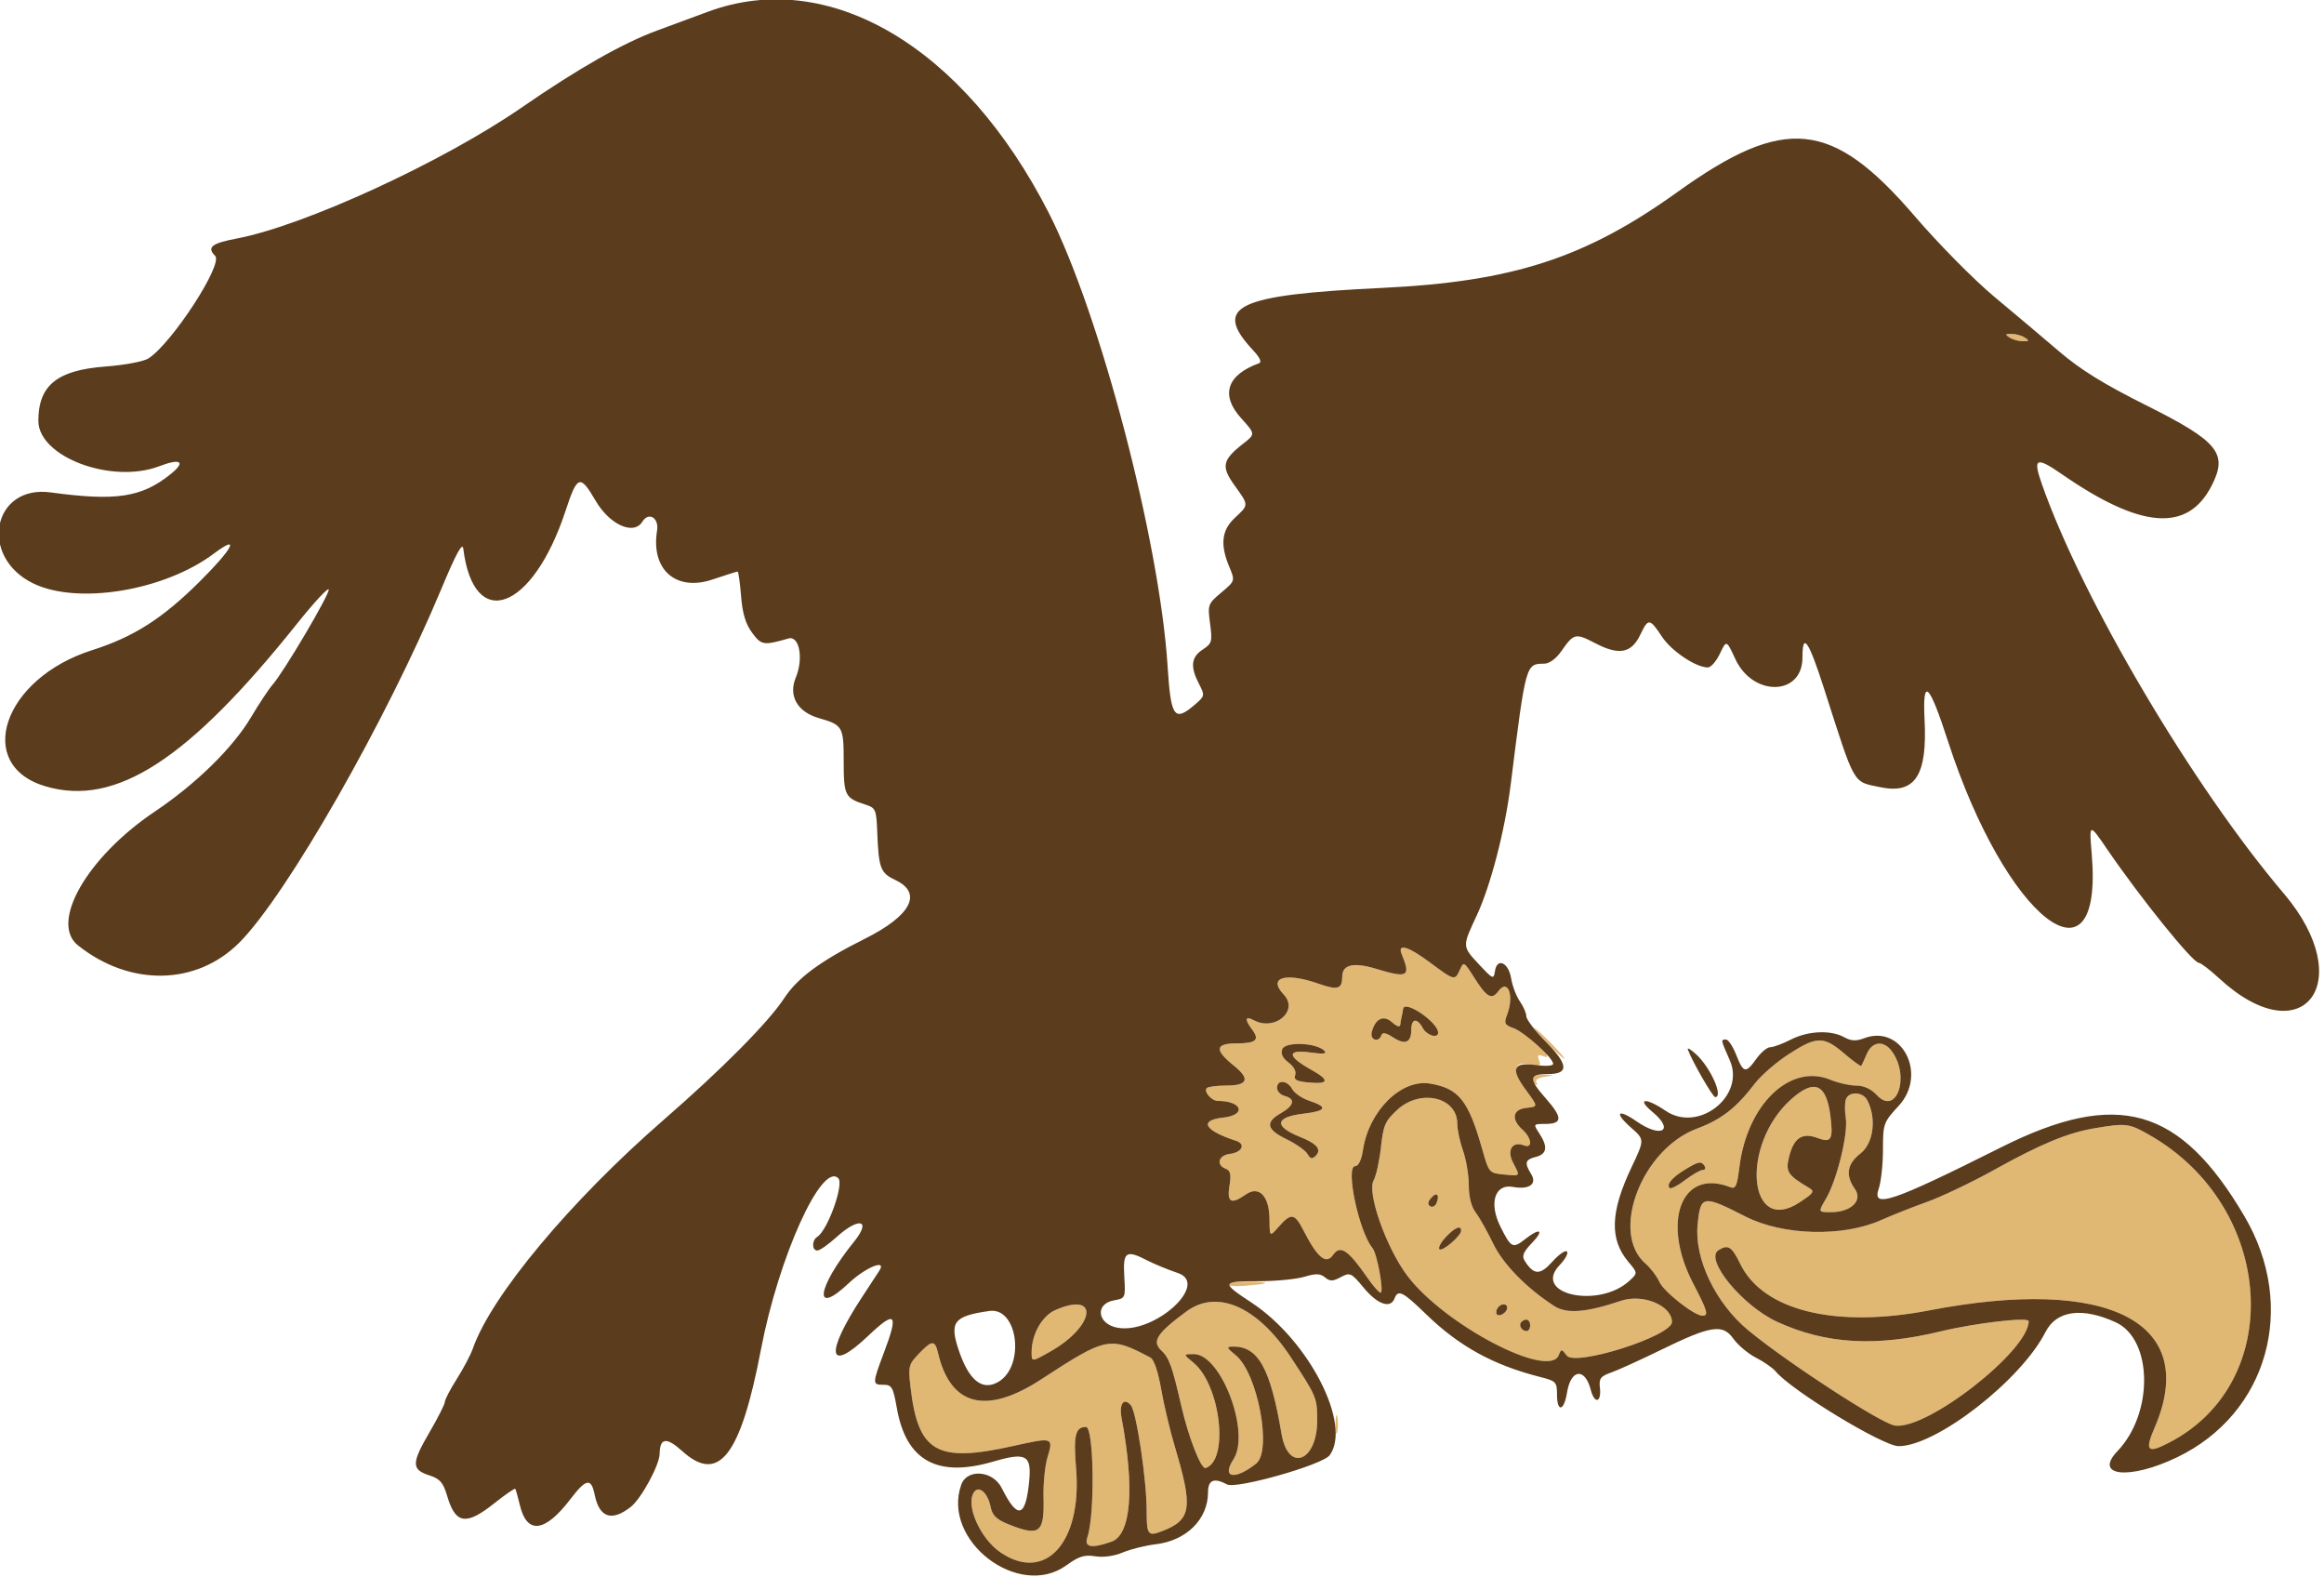 <svg xmlns="http://www.w3.org/2000/svg" width="606" height="411" viewBox="0 0 606 411" version="1.1"><path d="M 524 88 C 524.825 88.533, 526.400 88.969, 527.500 88.969 C 529.156 88.969, 529.242 88.803, 528 88 C 527.175 87.467, 525.600 87.031, 524.500 87.031 C 522.844 87.031, 522.758 87.197, 524 88 M 365.506 248.750 C 367.923 254.619, 367.120 255.077, 358.831 252.562 C 352.960 250.780, 350 251.449, 350 254.558 C 350 257.826, 348.828 258.203, 343.981 256.493 C 335.170 253.385, 330.476 254.791, 334.736 259.263 C 338.767 263.494, 332.453 268.918, 326.934 265.965 C 324.661 264.748, 324.485 265.735, 326.500 268.397 C 328.542 271.096, 327.524 272, 322.441 272 C 316.863 272, 316.631 273.707, 321.659 277.741 C 326.100 281.304, 325.438 283, 319.608 283 C 317.257 283, 315.037 283.296, 314.675 283.658 C 313.792 284.542, 315.912 287, 317.557 287 C 323.925 287, 325.115 290.677, 318.965 291.348 C 312.524 292.050, 314 294.706, 322.333 297.407 C 324.925 298.247, 323.857 300.439, 320.673 300.816 C 317.725 301.165, 317.026 303.689, 319.604 304.678 C 320.854 305.158, 321.072 306.146, 320.592 309.147 C 319.899 313.484, 321.017 314.077, 324.839 311.400 C 328.308 308.970, 330.990 311.786, 331.032 317.905 C 331.063 322.500, 331.063 322.500, 333.484 319.750 C 336.670 316.130, 337.587 316.273, 339.882 320.750 C 343.572 327.946, 345.781 329.758, 347.635 327.111 C 349.492 324.459, 351.531 325.830, 356.592 333.133 C 358.066 335.260, 359.599 337, 359.999 337 C 360.945 337, 359.106 326.843, 357.896 325.378 C 354.329 321.065, 350.730 304, 353.386 304 C 354.250 304, 355.016 302.397, 355.416 299.750 C 356.960 289.556, 365.413 281.218, 372.918 282.486 C 380.423 283.754, 382.903 286.885, 386.518 299.657 C 388.233 305.718, 388.321 305.821, 392.130 306.184 C 396.578 306.608, 396.451 306.773, 394.526 303.051 C 392.847 299.804, 394.360 297.434, 397.373 298.590 C 399.703 299.484, 399.450 296.718, 397 294.500 C 393.950 291.740, 394.421 289.186, 398.049 288.813 C 401.098 288.500, 401.098 288.500, 397.949 284.232 C 394.144 279.075, 394.543 276.521, 398.998 277.500 C 401.577 278.066, 401.904 277.912, 401.325 276.406 C 400.782 274.990, 401.022 274.795, 402.575 275.390 C 405.894 276.664, 398.870 269.912, 395.276 268.374 C 392.362 267.128, 392.145 266.748, 393.026 264.432 C 394.900 259.502, 393.165 255.024, 390.691 258.408 C 388.965 260.769, 387.663 260.011, 384.302 254.686 C 381.780 250.692, 381.648 250.622, 380.689 252.770 C 379.384 255.696, 379.253 255.665, 373 251 C 367.222 246.689, 364.296 245.810, 365.506 248.750 M 365.875 263 C 365.806 263.550, 365.637 264.450, 365.500 265 C 365.363 265.550, 365.194 266.520, 365.125 267.155 C 365.049 267.854, 364.218 267.602, 363.019 266.517 C 360.784 264.494, 358.621 265.518, 357.702 269.033 C 357.151 271.138, 359.531 271.908, 360.218 269.847 C 360.481 269.056, 361.437 269.240, 363.257 270.433 C 366.393 272.488, 368 271.813, 368 268.441 C 368 265.487, 369.534 265.261, 371 268 C 372.037 269.938, 375 270.824, 375 269.196 C 375 266.507, 366.185 260.522, 365.875 263 M 403.500 272 C 405.648 274.200, 407.631 276, 407.906 276 C 408.181 276, 406.648 274.200, 404.500 272 C 402.352 269.800, 400.369 268, 400.094 268 C 399.819 268, 401.352 269.800, 403.500 272 M 466.405 274.820 C 463.157 276.922, 459.175 280.381, 457.556 282.507 C 452.751 288.819, 448.852 291.851, 442.500 294.216 C 428.087 299.581, 419.770 321.341, 429.056 329.387 C 430.400 330.552, 432.034 332.700, 432.687 334.161 C 433.844 336.750, 441.794 343, 443.930 343 C 445.606 343, 445.249 341.761, 441.500 334.569 C 433.090 318.434, 438.476 304.464, 451.169 309.491 C 452.570 310.046, 452.951 309.218, 453.550 304.326 C 455.560 287.889, 466.810 277.098, 477.346 281.500 C 479.320 282.325, 482.322 283, 484.016 283 C 486.009 283, 487.906 283.874, 489.393 285.479 C 494.466 290.953, 498.091 280.859, 493.438 274.216 C 491.286 271.142, 488.220 271.388, 486.776 274.750 C 486.127 276.262, 485.483 277.666, 485.345 277.869 C 485.208 278.072, 483.193 276.609, 480.868 274.619 C 475.546 270.064, 473.718 270.089, 466.405 274.820 M 334.362 273.500 C 333.904 274.692, 334.430 275.816, 336 277 C 337.393 278.051, 338.079 279.352, 337.725 280.274 C 337.271 281.457, 338.044 281.890, 341.144 282.185 C 346.600 282.705, 346.825 281.609, 341.833 278.830 C 335.611 275.367, 335.505 273.523, 341.575 274.355 C 345.157 274.846, 346.127 274.727, 345.297 273.897 C 343.201 271.801, 335.126 271.508, 334.362 273.500 M 399.543 280.931 C 399.226 281.443, 399.494 282.187, 400.138 282.585 C 400.843 283.021, 401.042 282.877, 400.638 282.223 C 400.233 281.567, 401.064 280.970, 402.733 280.718 C 405.500 280.300, 405.500 280.300, 402.809 280.150 C 401.329 280.067, 399.859 280.419, 399.543 280.931 M 333 283.594 C 333 284.470, 333.900 285.423, 335 285.710 C 337.858 286.458, 337.461 288.231, 333.994 290.203 C 329.831 292.572, 330.249 294.458, 335.500 297 C 337.975 298.198, 340.422 299.926, 340.938 300.839 C 341.652 302.103, 342.156 302.222, 343.051 301.337 C 344.705 299.700, 343.446 298.162, 338.992 296.380 C 332.108 293.626, 332.456 291.207, 339.864 290.330 C 345.875 289.618, 346.369 288.607, 341.492 286.997 C 339.563 286.361, 337.522 284.976, 336.957 283.920 C 335.714 281.597, 333 281.374, 333 283.594 M 466.955 286.659 C 453.752 298.587, 455.833 322.332, 469.300 313.420 C 473.048 310.940, 473.266 310.577, 471.602 309.590 C 466.105 306.331, 465.541 305.427, 466.543 301.472 C 467.775 296.609, 469.973 295.174, 473.910 296.660 C 477.535 298.028, 478.077 297.099, 477.290 290.873 C 476.227 282.462, 473.040 281.162, 466.955 286.659 M 481.345 286.544 C 481.019 287.393, 480.998 289.603, 481.299 291.456 C 481.961 295.537, 478.984 307.668, 476.134 312.497 C 474.067 316, 474.067 316, 477.423 316 C 482.699 316, 485.803 312.984, 483.666 309.934 C 481.135 306.320, 481.610 303.450, 485.205 300.637 C 488.568 298.004, 489.362 291.413, 486.875 286.766 C 485.710 284.590, 482.150 284.446, 481.345 286.544 M 364.378 289.293 C 361.194 292.210, 360.706 293.321, 360.092 299.043 C 359.711 302.594, 358.850 306.500, 358.179 307.722 C 356.401 310.961, 361.482 325.307, 366.991 332.605 C 376.643 345.389, 403.971 359.682, 406.464 353.250 C 407.102 351.605, 407.225 351.612, 408.515 353.363 C 410.708 356.343, 436.041 348.271, 435.982 344.611 C 435.912 340.298, 428.361 337.189, 422.644 339.119 C 413.590 342.175, 408.523 342.569, 405.276 340.468 C 398.014 335.770, 391.920 329.532, 389.335 324.149 C 387.842 321.042, 385.806 317.427, 384.810 316.115 C 383.653 314.591, 383 312.020, 383 308.991 C 383 306.384, 382.325 302.338, 381.500 300 C 380.675 297.662, 380 294.488, 380 292.947 C 380 286.005, 370.412 283.762, 364.378 289.293 M 546.341 294.096 C 539.204 295.288, 532.275 298.149, 520 304.971 C 514.225 308.181, 506.350 311.938, 502.500 313.320 C 498.650 314.702, 493.266 316.834, 490.536 318.058 C 480.561 322.529, 464.933 322.122, 455.144 317.134 C 443.975 311.443, 443.422 311.536, 442.661 319.250 C 441.785 328.127, 447.330 339.714, 455.825 346.757 C 465.897 355.107, 490.378 371.025, 494.069 371.624 C 502.323 372.963, 529 352.181, 529 344.412 C 529 343.275, 515.021 344.902, 505.969 347.093 C 489.151 351.162, 476.104 350.399, 463.451 344.606 C 454.370 340.449, 444.366 328.281, 448.090 325.923 C 450.609 324.329, 451.566 324.927, 453.776 329.476 C 459.698 341.666, 478.567 346.320, 503 341.618 C 550.024 332.567, 573.614 344.781, 561.864 372.095 C 559.178 378.339, 559.912 379.064, 565.803 375.985 C 596.170 360.115, 593.223 314.655, 560.614 295.952 C 555.190 292.841, 554.437 292.743, 546.341 294.096 M 439.359 304.923 C 435.964 306.993, 434.462 308.795, 435.373 309.706 C 435.688 310.021, 437.503 309.091, 439.406 307.639 C 441.309 306.188, 443.373 305, 443.992 305 C 444.611 305, 444.840 304.550, 444.500 304 C 443.640 302.609, 442.951 302.732, 439.359 304.923 M 373.094 312.387 C 372.276 313.372, 372.234 314.026, 372.959 314.474 C 373.539 314.833, 374.292 314.404, 374.631 313.520 C 375.475 311.320, 374.547 310.636, 373.094 312.387 M 377.004 322.496 C 375.714 323.869, 374.962 325.296, 375.333 325.667 C 376.064 326.397, 381 322.180, 381 320.826 C 381 319.299, 379.365 319.982, 377.004 322.496 M 320 334.776 C 320 335.203, 321.913 335.405, 324.250 335.224 C 331.255 334.681, 331.853 334.239, 325.750 334.116 C 322.587 334.052, 320 334.349, 320 334.776 M 309.400 341.864 C 301.722 347.504, 300.293 349.693, 302.780 352.009 C 304.862 353.949, 305.644 356.107, 308.030 366.500 C 309.924 374.750, 313.198 383.100, 314.386 382.709 C 320.536 380.683, 318.274 361.082, 311.218 355.255 C 308.500 353.010, 308.500 353.010, 311.295 353.005 C 318.430 352.992, 326.162 373.526, 321.628 380.445 C 318.437 385.315, 322.001 385.966, 327.565 381.530 C 331.753 378.191, 327.947 357.988, 322.252 353.325 C 319.795 351.314, 319.715 351.068, 321.500 351.040 C 328.075 350.934, 331.283 356.701, 334.175 373.828 C 335.894 384.014, 343.528 381.017, 343.469 370.179 C 343.437 364.340, 343.337 364.101, 336.629 353.876 C 327.944 340.636, 317.404 335.986, 309.400 341.864 M 275.213 341.507 C 271.718 343.025, 269 347.839, 269 352.510 C 269 355.084, 269 355.084, 273.750 352.410 C 285.564 345.760, 286.810 336.468, 275.213 341.507 M 390.459 341.067 C 390.096 341.653, 390.040 342.373, 390.333 342.667 C 391.050 343.383, 393 342.121, 393 340.941 C 393 339.663, 391.274 339.748, 390.459 341.067 M 396.694 344.639 C 395.895 345.438, 396.798 347, 398.059 347 C 398.577 347, 399 346.325, 399 345.500 C 399 343.954, 397.820 343.513, 396.694 344.639 M 239.564 352.934 C 236.928 355.685, 236.795 356.229, 237.433 361.684 C 239.413 378.629, 244.253 381.399, 264.145 376.968 C 274.640 374.630, 274.719 374.657, 273.126 379.974 C 272.469 382.167, 272.010 386.835, 272.107 390.347 C 272.363 399.655, 271.102 400.625, 262.969 397.371 C 259.861 396.127, 258.764 395.069, 258.329 392.894 C 257.577 389.134, 255.205 387.072, 253.926 389.064 C 251.745 392.459, 255.649 401.173, 260.952 404.747 C 272.651 412.631, 282.178 402.023, 280.601 382.867 C 279.884 374.157, 280.397 372, 283.184 372 C 285.259 372, 285.543 394.930, 283.541 400.750 C 282.639 403.370, 284.593 403.735, 289.800 401.920 C 294.943 400.127, 295.925 388.107, 292.443 369.549 C 291.767 365.945, 293.100 364.211, 294.890 366.367 C 296.344 368.120, 298.987 385.746, 298.994 393.750 C 299 400.221, 299.306 400.611, 303.185 399.096 C 310.638 396.186, 311.110 393.059, 306.451 377.500 C 305.133 373.100, 303.479 366.174, 302.776 362.108 C 302 357.623, 300.907 354.403, 299.998 353.921 C 289.404 348.304, 288.547 348.474, 271.515 359.576 C 257.164 368.930, 247.864 366.571, 244.609 352.750 C 243.791 349.273, 243.044 349.300, 239.564 352.934 M 348.252 371.500 C 348.263 373.700, 348.468 374.482, 348.707 373.238 C 348.946 371.994, 348.937 370.194, 348.687 369.238 C 348.437 368.282, 348.241 369.300, 348.252 371.500" stroke="none" fill="#e0b773" fill-rule="evenodd"/><path d="M 184.500 3.097 C 180.100 4.740, 174.250 6.902, 171.500 7.903 C 162.561 11.157, 150.790 17.836, 136 28.047 C 115.441 42.241, 79.307 58.850, 61.750 62.177 C 55.156 63.427, 53.864 64.464, 56.108 66.708 C 58.255 68.855, 44.868 89.444, 38.736 93.423 C 37.479 94.239, 32.559 95.170, 27.500 95.550 C 14.907 96.495, 10.012 100.454, 10.004 109.699 C 9.995 119.117, 29.114 126.283, 41.564 121.529 C 47.157 119.393, 48.523 120.355, 44.500 123.597 C 36.961 129.673, 30.259 130.696, 13.240 128.370 C -1.961 126.293, -5.609 145.147, 8.652 152.085 C 20.265 157.735, 42.846 154.011, 55.780 144.312 C 62.797 139.050, 60.754 142.998, 51.933 151.744 C 42.281 161.313, 34.792 166.073, 24 169.500 C 0.766 176.877, -6.895 199.560, 12 205.030 C 30.236 210.310, 49.125 198.062, 77.465 162.581 C 81.822 157.125, 85.537 153.111, 85.720 153.659 C 86.074 154.722, 74.036 175.140, 71.074 178.500 C 70.104 179.600, 67.570 183.425, 65.443 187 C 60.697 194.976, 51.154 204.328, 40.384 211.558 C 22.730 223.408, 12.891 240.515, 20.321 246.439 C 33.902 257.268, 51.274 256.952, 62.463 245.673 C 74.858 233.177, 100.785 187.772, 115.082 153.522 C 118.937 144.287, 120.588 141.258, 120.806 143.022 C 123.507 164.917, 138.863 159.258, 147.460 133.200 C 150.557 123.810, 151.237 123.584, 155.335 130.575 C 159.004 136.831, 165.261 139.622, 167.500 136 C 169.149 133.331, 171.877 134.986, 171.335 138.326 C 169.683 148.503, 176.248 154.285, 185.802 151.067 C 189.176 149.930, 192.114 149, 192.332 149 C 192.549 149, 192.956 151.867, 193.238 155.371 C 193.604 159.934, 194.421 162.651, 196.119 164.947 C 198.545 168.228, 199.083 168.313, 205.606 166.445 C 208.440 165.633, 209.572 171.696, 207.508 176.636 C 205.524 181.383, 207.907 185.581, 213.500 187.196 C 219.770 189.005, 220 189.406, 220 198.500 C 220 207.330, 220.349 208.041, 225.500 209.695 C 228.381 210.620, 228.510 210.914, 228.756 217.079 C 229.126 226.376, 229.586 227.576, 233.489 229.428 C 240.645 232.824, 237.603 238.678, 225.548 244.710 C 213.917 250.530, 207.991 254.896, 204.490 260.226 C 200.350 266.526, 188.283 278.698, 173 291.987 C 148.772 313.055, 128.091 337.830, 123.322 351.500 C 122.747 353.150, 120.864 356.726, 119.138 359.446 C 117.412 362.166, 116 364.873, 116 365.462 C 116 366.050, 114.182 369.642, 111.961 373.444 C 107.276 381.460, 107.272 383.094, 111.933 384.606 C 114.749 385.519, 115.562 386.459, 116.611 390.010 C 118.773 397.334, 121.536 397.754, 128.915 391.879 C 131.762 389.612, 134.213 387.925, 134.361 388.129 C 134.510 388.333, 135.052 390.256, 135.566 392.402 C 137.407 400.092, 142.099 399.522, 148.751 390.800 C 152.836 385.442, 154.153 385.205, 155.065 389.662 C 156.291 395.660, 159.515 396.743, 164.490 392.829 C 167.202 390.696, 171.956 381.947, 172.006 379 C 172.076 374.778, 173.792 374.580, 177.926 378.315 C 187.433 386.903, 193.131 379.531, 198.426 351.791 C 203.017 327.743, 214.267 302.838, 218.588 307.159 C 220.137 308.709, 215.803 320.768, 213.095 322.442 C 211.657 323.330, 211.682 326, 213.129 326 C 213.750 326, 216.001 324.425, 218.132 322.500 C 224.053 317.150, 227.312 317.984, 222.717 323.673 C 212.909 335.821, 211.946 343.371, 221.337 334.500 C 225.687 330.391, 231.320 328.092, 229.300 331.250 C 228.860 331.938, 226.856 334.998, 224.847 338.051 C 215.019 352.983, 215.814 358.274, 226.380 348.250 C 233.524 341.472, 234.366 342.326, 230.546 352.475 C 227.425 360.765, 227.421 361, 230.393 361 C 232.537 361, 232.898 361.632, 233.856 367.071 C 236.274 380.800, 244.379 385.299, 258.993 381.022 C 267.604 378.503, 269.038 379.303, 268.356 386.250 C 267.429 395.698, 265.334 396.188, 261.209 387.923 C 258.913 383.324, 252.149 382.792, 250.637 387.092 C 245.520 401.641, 265.664 417.051, 278.060 408.071 C 281.316 405.713, 282.782 405.253, 285.586 405.708 C 287.706 406.052, 290.522 405.662, 292.784 404.711 C 294.828 403.851, 298.676 402.893, 301.335 402.582 C 309.358 401.641, 315 396.054, 315 389.050 C 315 385.802, 316.547 385.152, 319.948 386.972 C 322.362 388.264, 344.894 381.865, 346.719 379.370 C 352.560 371.381, 341.302 349.412, 326.320 339.563 C 318.337 334.315, 318.440 334, 328.134 334 C 332.608 334, 337.993 333.483, 340.102 332.851 C 343.122 331.946, 344.269 331.978, 345.502 333.002 C 346.789 334.070, 347.522 334.059, 349.617 332.937 C 352.041 331.640, 352.338 331.780, 355.666 335.787 C 359.223 340.068, 362.596 341.216, 363.638 338.500 C 364.564 336.088, 365.756 336.678, 371.793 342.540 C 380.501 350.993, 389.400 355.883, 401.750 359.003 C 405.725 360.008, 406 360.301, 406 363.539 C 406 368.256, 407.829 367.922, 408.606 363.062 C 409.593 356.891, 413.279 356.437, 414.798 362.299 C 415.789 366.124, 417.635 365.677, 417.182 361.722 C 416.914 359.374, 417.361 358.770, 420.067 357.827 C 421.828 357.213, 427.596 354.596, 432.885 352.011 C 446.151 345.528, 449.186 345.048, 451.996 348.994 C 453.191 350.672, 455.848 352.902, 457.901 353.950 C 459.954 354.997, 462.244 356.589, 462.990 357.488 C 467.163 362.516, 490.991 377, 495.090 377 C 504.900 377, 527.004 359.818, 533.380 347.237 C 536.221 341.631, 542.933 340.701, 551.673 344.702 C 561.352 349.133, 561.624 368.401, 552.147 378.291 C 545.834 384.878, 555.247 385.871, 567.646 379.924 C 591.364 368.550, 599.168 340.725, 585.269 317.092 C 568.462 288.518, 552.143 283.890, 521.807 299.097 C 493.316 313.379, 488.051 315.161, 489.884 309.902 C 490.498 308.142, 491 303.557, 491 299.713 C 491 292.916, 491.113 292.601, 495.114 288.260 C 502.666 280.067, 495.947 266.939, 486.104 270.655 C 483.977 271.457, 482.690 271.393, 480.890 270.396 C 477.394 268.458, 471.478 268.716, 467 271 C 464.844 272.100, 462.417 273, 461.608 273 C 460.798 273, 459.175 274.350, 458 276 C 455.218 279.907, 454.615 279.792, 452.732 275 C 451.868 272.800, 450.675 271, 450.080 271 C 448.667 271, 448.664 270.987, 451.059 276.400 C 455.183 285.723, 442.896 295.399, 434.328 289.577 C 429.144 286.054, 426.566 286.279, 430.903 289.876 C 436.726 294.705, 433.223 296.812, 426.786 292.351 C 421.791 288.890, 420.795 290.003, 425.325 293.981 C 428.861 297.085, 428.861 297.085, 425.393 304.389 C 419.905 315.944, 419.666 323.073, 424.571 328.902 C 427.063 331.863, 427.063 331.863, 424.948 333.834 C 416.950 341.286, 399.389 337.423, 406.677 329.815 C 408.150 328.278, 409.012 326.679, 408.594 326.261 C 408.177 325.843, 406.463 327.037, 404.786 328.913 C 401.606 332.472, 399.934 332.427, 397.595 328.720 C 396.781 327.429, 397.186 326.415, 399.465 324.036 C 402.772 320.585, 401.595 319.957, 397.645 323.065 C 394.464 325.567, 394.023 325.339, 391.233 319.752 C 388.186 313.651, 389.793 308.559, 394.494 309.418 C 398.753 310.196, 400.885 308.683, 399.250 306.044 C 397.449 303.137, 397.685 302.296, 400.500 301.589 C 403.393 300.863, 403.669 298.951, 401.385 295.465 C 399.790 293.030, 399.808 293, 402.826 293 C 407.470 293, 407.533 291.412, 403.086 286.361 C 398.513 281.166, 398.606 280, 403.590 280 C 409.153 280, 409.023 277.599, 403.137 271.639 C 400.312 268.778, 398 265.764, 398 264.941 C 398 264.118, 397.240 262.361, 396.312 261.035 C 395.384 259.710, 394.364 257.027, 394.047 255.074 C 393.364 250.875, 390.351 249.534, 389.817 253.192 C 389.498 255.380, 389.286 255.292, 385.745 251.500 C 381.241 246.677, 381.249 246.828, 385.014 238.783 C 388.684 230.941, 392.410 216.607, 393.927 204.500 C 397.886 172.888, 397.841 173.049, 402.682 173.015 C 404 173.006, 405.762 171.714, 407.134 169.750 C 410.415 165.052, 410.764 164.973, 416.082 167.733 C 422.200 170.907, 425.421 170.281, 427.714 165.474 C 429.802 161.095, 430.156 161.127, 433.368 165.980 C 435.857 169.741, 442.218 174, 445.346 174 C 446.130 174, 447.540 172.382, 448.479 170.403 C 450.185 166.807, 450.185 166.807, 452.510 171.824 C 457.091 181.712, 470 181.433, 470 171.447 C 470 164.597, 471.588 166.896, 475.694 179.688 C 483.872 205.166, 483.030 203.692, 490.272 205.211 C 499.358 207.117, 502.583 202.221, 501.847 187.640 C 501.278 176.376, 502.998 177.955, 507.957 193.250 C 522.977 239.581, 548.552 259.654, 545.435 222.665 C 544.746 214.500, 544.746 214.500, 549.533 221.500 C 558.194 234.165, 571.790 251, 573.358 251 C 573.863 251, 576.266 252.834, 578.698 255.076 C 600.501 275.173, 615.110 255.993, 595.542 232.962 C 571.823 205.045, 543.002 156.302, 532.457 126.273 C 530.025 119.347, 530.873 118.930, 537.737 123.679 C 558.244 137.866, 570.390 138.815, 576.646 126.718 C 581.050 118.201, 578.545 115.115, 559.500 105.593 C 548.575 100.131, 542.463 96.348, 537 91.668 C 532.875 88.134, 525.236 81.695, 520.024 77.358 C 514.812 73.022, 505.501 63.597, 499.334 56.413 C 477.698 31.211, 465.421 29.959, 437.356 50.091 C 413.407 67.272, 394.470 73.421, 360.500 75.047 C 322.168 76.883, 316.059 79.845, 326.814 91.382 C 328.540 93.233, 329.070 94.419, 328.298 94.699 C 319.895 97.745, 318.185 102.985, 323.627 109.009 C 327.374 113.156, 327.374 113.156, 324.181 115.656 C 318.717 119.932, 318.369 121.593, 321.907 126.521 C 325.684 131.779, 325.681 131.561, 322 135 C 318.547 138.225, 318.120 141.958, 320.540 147.749 C 322.079 151.434, 322.079 151.434, 318.470 154.467 C 314.965 157.413, 314.881 157.645, 315.535 162.567 C 316.161 167.273, 316.024 167.754, 313.604 169.340 C 310.601 171.307, 310.327 173.799, 312.626 178.243 C 314.214 181.315, 314.190 181.439, 311.570 183.693 C 306.216 188.299, 305.304 187.019, 304.463 173.729 C 302.397 141.071, 286.829 81.676, 273.476 55.507 C 251.320 12.087, 216.062 -8.681, 184.500 3.097 M 524 88 C 524.825 88.533, 526.400 88.969, 527.500 88.969 C 529.156 88.969, 529.242 88.803, 528 88 C 527.175 87.467, 525.600 87.031, 524.500 87.031 C 522.844 87.031, 522.758 87.197, 524 88 M 365.506 248.750 C 367.923 254.619, 367.120 255.077, 358.831 252.562 C 352.960 250.780, 350 251.449, 350 254.558 C 350 257.826, 348.828 258.203, 343.981 256.493 C 335.170 253.385, 330.476 254.791, 334.736 259.263 C 338.767 263.494, 332.453 268.918, 326.934 265.965 C 324.661 264.748, 324.485 265.735, 326.500 268.397 C 328.542 271.096, 327.524 272, 322.441 272 C 316.863 272, 316.631 273.707, 321.659 277.741 C 326.100 281.304, 325.438 283, 319.608 283 C 317.257 283, 315.037 283.296, 314.675 283.658 C 313.792 284.542, 315.912 287, 317.557 287 C 323.925 287, 325.115 290.677, 318.965 291.348 C 312.524 292.050, 314 294.706, 322.333 297.407 C 324.925 298.247, 323.857 300.439, 320.673 300.816 C 317.725 301.165, 317.026 303.689, 319.604 304.678 C 320.854 305.158, 321.072 306.146, 320.592 309.147 C 319.899 313.484, 321.017 314.077, 324.839 311.400 C 328.308 308.970, 330.990 311.786, 331.032 317.905 C 331.063 322.500, 331.063 322.500, 333.484 319.750 C 336.670 316.130, 337.587 316.273, 339.882 320.750 C 343.572 327.946, 345.781 329.758, 347.635 327.111 C 349.492 324.459, 351.531 325.830, 356.592 333.133 C 358.066 335.260, 359.599 337, 359.999 337 C 360.945 337, 359.106 326.843, 357.896 325.378 C 354.329 321.065, 350.730 304, 353.386 304 C 354.250 304, 355.016 302.397, 355.416 299.750 C 356.960 289.556, 365.413 281.218, 372.918 282.486 C 380.423 283.754, 382.903 286.885, 386.518 299.657 C 388.233 305.718, 388.321 305.821, 392.130 306.184 C 396.578 306.608, 396.451 306.773, 394.526 303.051 C 392.847 299.804, 394.360 297.434, 397.373 298.590 C 399.703 299.484, 399.450 296.718, 397 294.500 C 393.950 291.740, 394.421 289.186, 398.049 288.813 C 401.098 288.500, 401.098 288.500, 397.949 284.232 C 393.801 278.609, 394.480 276.830, 400.463 277.650 C 403.048 278.004, 405 277.870, 405 277.339 C 405 275.793, 397.695 269.193, 394.763 268.089 C 392.323 267.171, 392.133 266.779, 393.013 264.465 C 394.899 259.505, 393.176 255.010, 390.691 258.408 C 388.965 260.769, 387.663 260.011, 384.302 254.686 C 381.780 250.692, 381.648 250.622, 380.689 252.770 C 379.384 255.696, 379.253 255.665, 373 251 C 367.222 246.689, 364.296 245.810, 365.506 248.750 M 365.875 263 C 365.806 263.550, 365.637 264.450, 365.500 265 C 365.363 265.550, 365.194 266.520, 365.125 267.155 C 365.049 267.854, 364.218 267.602, 363.019 266.517 C 360.784 264.494, 358.621 265.518, 357.702 269.033 C 357.151 271.138, 359.531 271.908, 360.218 269.847 C 360.481 269.056, 361.437 269.240, 363.257 270.433 C 366.393 272.488, 368 271.813, 368 268.441 C 368 265.487, 369.534 265.261, 371 268 C 372.037 269.938, 375 270.824, 375 269.196 C 375 266.507, 366.185 260.522, 365.875 263 M 466.405 274.820 C 463.157 276.922, 459.175 280.381, 457.556 282.507 C 452.751 288.819, 448.852 291.851, 442.500 294.216 C 428.087 299.581, 419.770 321.341, 429.056 329.387 C 430.400 330.552, 432.034 332.700, 432.687 334.161 C 433.844 336.750, 441.794 343, 443.930 343 C 445.606 343, 445.249 341.761, 441.500 334.569 C 433.090 318.434, 438.476 304.464, 451.169 309.491 C 452.570 310.046, 452.951 309.218, 453.550 304.326 C 455.560 287.889, 466.810 277.098, 477.346 281.500 C 479.320 282.325, 482.322 283, 484.016 283 C 486.009 283, 487.906 283.874, 489.393 285.479 C 494.466 290.953, 498.091 280.859, 493.438 274.216 C 491.286 271.142, 488.220 271.388, 486.776 274.750 C 486.127 276.262, 485.483 277.666, 485.345 277.869 C 485.208 278.072, 483.193 276.609, 480.868 274.619 C 475.546 270.064, 473.718 270.089, 466.405 274.820 M 334.362 273.500 C 333.904 274.692, 334.430 275.816, 336 277 C 337.393 278.051, 338.079 279.352, 337.725 280.274 C 337.271 281.457, 338.044 281.890, 341.144 282.185 C 346.600 282.705, 346.825 281.609, 341.833 278.830 C 335.611 275.367, 335.505 273.523, 341.575 274.355 C 345.157 274.846, 346.127 274.727, 345.297 273.897 C 343.201 271.801, 335.126 271.508, 334.362 273.500 M 440.113 273.584 C 441.183 276.579, 446.597 285.996, 447.250 285.998 C 449.464 286.005, 446.043 278.304, 442.306 274.871 C 440.887 273.567, 439.900 272.988, 440.113 273.584 M 333 283.594 C 333 284.470, 333.900 285.423, 335 285.710 C 337.858 286.458, 337.461 288.231, 333.994 290.203 C 329.831 292.572, 330.249 294.458, 335.500 297 C 337.975 298.198, 340.422 299.926, 340.938 300.839 C 341.652 302.103, 342.156 302.222, 343.051 301.337 C 344.705 299.700, 343.446 298.162, 338.992 296.380 C 332.108 293.626, 332.456 291.207, 339.864 290.330 C 345.875 289.618, 346.369 288.607, 341.492 286.997 C 339.563 286.361, 337.522 284.976, 336.957 283.920 C 335.714 281.597, 333 281.374, 333 283.594 M 466.955 286.659 C 453.752 298.587, 455.833 322.332, 469.300 313.420 C 473.048 310.940, 473.266 310.577, 471.602 309.590 C 466.105 306.331, 465.541 305.427, 466.543 301.472 C 467.775 296.609, 469.973 295.174, 473.910 296.660 C 477.535 298.028, 478.077 297.099, 477.290 290.873 C 476.227 282.462, 473.040 281.162, 466.955 286.659 M 481.345 286.544 C 481.019 287.393, 480.998 289.603, 481.299 291.456 C 481.961 295.537, 478.984 307.668, 476.134 312.497 C 474.067 316, 474.067 316, 477.423 316 C 482.699 316, 485.803 312.984, 483.666 309.934 C 481.135 306.320, 481.610 303.450, 485.205 300.637 C 488.568 298.004, 489.362 291.413, 486.875 286.766 C 485.710 284.590, 482.150 284.446, 481.345 286.544 M 364.378 289.293 C 361.194 292.210, 360.706 293.321, 360.092 299.043 C 359.711 302.594, 358.850 306.500, 358.179 307.722 C 356.401 310.961, 361.482 325.307, 366.991 332.605 C 376.643 345.389, 403.971 359.682, 406.464 353.250 C 407.102 351.605, 407.225 351.612, 408.515 353.363 C 410.708 356.343, 436.041 348.271, 435.982 344.611 C 435.912 340.298, 428.361 337.189, 422.644 339.119 C 413.590 342.175, 408.523 342.569, 405.276 340.468 C 398.014 335.770, 391.920 329.532, 389.335 324.149 C 387.842 321.042, 385.806 317.427, 384.810 316.115 C 383.653 314.591, 383 312.020, 383 308.991 C 383 306.384, 382.325 302.338, 381.500 300 C 380.675 297.662, 380 294.488, 380 292.947 C 380 286.005, 370.412 283.762, 364.378 289.293 M 546.341 294.096 C 539.204 295.288, 532.275 298.149, 520 304.971 C 514.225 308.181, 506.350 311.938, 502.500 313.320 C 498.650 314.702, 493.266 316.834, 490.536 318.058 C 480.561 322.529, 464.933 322.122, 455.144 317.134 C 443.975 311.443, 443.422 311.536, 442.661 319.250 C 441.785 328.127, 447.330 339.714, 455.825 346.757 C 465.897 355.107, 490.378 371.025, 494.069 371.624 C 502.323 372.963, 529 352.181, 529 344.412 C 529 343.275, 515.021 344.902, 505.969 347.093 C 489.151 351.162, 476.104 350.399, 463.451 344.606 C 454.370 340.449, 444.366 328.281, 448.090 325.923 C 450.609 324.329, 451.566 324.927, 453.776 329.476 C 459.698 341.666, 478.567 346.320, 503 341.618 C 550.024 332.567, 573.614 344.781, 561.864 372.095 C 559.178 378.339, 559.912 379.064, 565.803 375.985 C 596.170 360.115, 593.223 314.655, 560.614 295.952 C 555.190 292.841, 554.437 292.743, 546.341 294.096 M 439.359 304.923 C 435.964 306.993, 434.462 308.795, 435.373 309.706 C 435.688 310.021, 437.503 309.091, 439.406 307.639 C 441.309 306.188, 443.373 305, 443.992 305 C 444.611 305, 444.840 304.550, 444.500 304 C 443.640 302.609, 442.951 302.732, 439.359 304.923 M 373.094 312.387 C 372.276 313.372, 372.234 314.026, 372.959 314.474 C 373.539 314.833, 374.292 314.404, 374.631 313.520 C 375.475 311.320, 374.547 310.636, 373.094 312.387 M 377.004 322.496 C 375.714 323.869, 374.962 325.296, 375.333 325.667 C 376.064 326.397, 381 322.180, 381 320.826 C 381 319.299, 379.365 319.982, 377.004 322.496 M 293.164 332.725 C 293.497 338.396, 293.472 338.455, 290.500 338.985 C 285.392 339.896, 286.138 345.235, 291.500 346.145 C 301.108 347.774, 315.467 334.700, 307.168 331.878 C 304.544 330.987, 300.980 329.524, 299.248 328.628 C 293.606 325.710, 292.785 326.263, 293.164 332.725 M 309.400 341.864 C 301.722 347.504, 300.293 349.693, 302.780 352.009 C 304.862 353.949, 305.644 356.107, 308.030 366.500 C 309.924 374.750, 313.198 383.100, 314.386 382.709 C 320.536 380.683, 318.274 361.082, 311.218 355.255 C 308.500 353.010, 308.500 353.010, 311.295 353.005 C 318.430 352.992, 326.162 373.526, 321.628 380.445 C 318.437 385.315, 322.001 385.966, 327.565 381.530 C 331.753 378.191, 327.947 357.988, 322.252 353.325 C 319.795 351.314, 319.715 351.068, 321.500 351.040 C 328.075 350.934, 331.283 356.701, 334.175 373.828 C 335.894 384.014, 343.528 381.017, 343.469 370.179 C 343.437 364.340, 343.337 364.101, 336.629 353.876 C 327.944 340.636, 317.404 335.986, 309.400 341.864 M 275.213 341.507 C 271.718 343.025, 269 347.839, 269 352.510 C 269 355.084, 269 355.084, 273.750 352.410 C 285.564 345.760, 286.810 336.468, 275.213 341.507 M 390.459 341.067 C 390.096 341.653, 390.040 342.373, 390.333 342.667 C 391.050 343.383, 393 342.121, 393 340.941 C 393 339.663, 391.274 339.748, 390.459 341.067 M 258 341.758 C 248.688 343.075, 247.499 344.612, 250.024 352.070 C 252.680 359.916, 256.159 362.675, 260.327 360.241 C 267.380 356.122, 265.439 340.706, 258 341.758 M 396.694 344.639 C 395.895 345.438, 396.798 347, 398.059 347 C 398.577 347, 399 346.325, 399 345.500 C 399 343.954, 397.820 343.513, 396.694 344.639 M 239.564 352.934 C 236.928 355.685, 236.795 356.229, 237.433 361.684 C 239.413 378.629, 244.253 381.399, 264.145 376.968 C 274.640 374.630, 274.719 374.657, 273.126 379.974 C 272.469 382.167, 272.010 386.835, 272.107 390.347 C 272.363 399.655, 271.102 400.625, 262.969 397.371 C 259.861 396.127, 258.764 395.069, 258.329 392.894 C 257.577 389.134, 255.205 387.072, 253.926 389.064 C 251.745 392.459, 255.649 401.173, 260.952 404.747 C 272.651 412.631, 282.178 402.023, 280.601 382.867 C 279.884 374.157, 280.397 372, 283.184 372 C 285.259 372, 285.543 394.930, 283.541 400.750 C 282.639 403.370, 284.593 403.735, 289.800 401.920 C 294.943 400.127, 295.925 388.107, 292.443 369.549 C 291.767 365.945, 293.100 364.211, 294.890 366.367 C 296.344 368.120, 298.987 385.746, 298.994 393.750 C 299 400.221, 299.306 400.611, 303.185 399.096 C 310.638 396.186, 311.110 393.059, 306.451 377.500 C 305.133 373.100, 303.479 366.174, 302.776 362.108 C 302 357.623, 300.907 354.403, 299.998 353.921 C 289.404 348.304, 288.547 348.474, 271.515 359.576 C 257.164 368.930, 247.864 366.571, 244.609 352.750 C 243.791 349.273, 243.044 349.300, 239.564 352.934" stroke="none" fill="#5b3c1c" fill-rule="evenodd"/></svg>